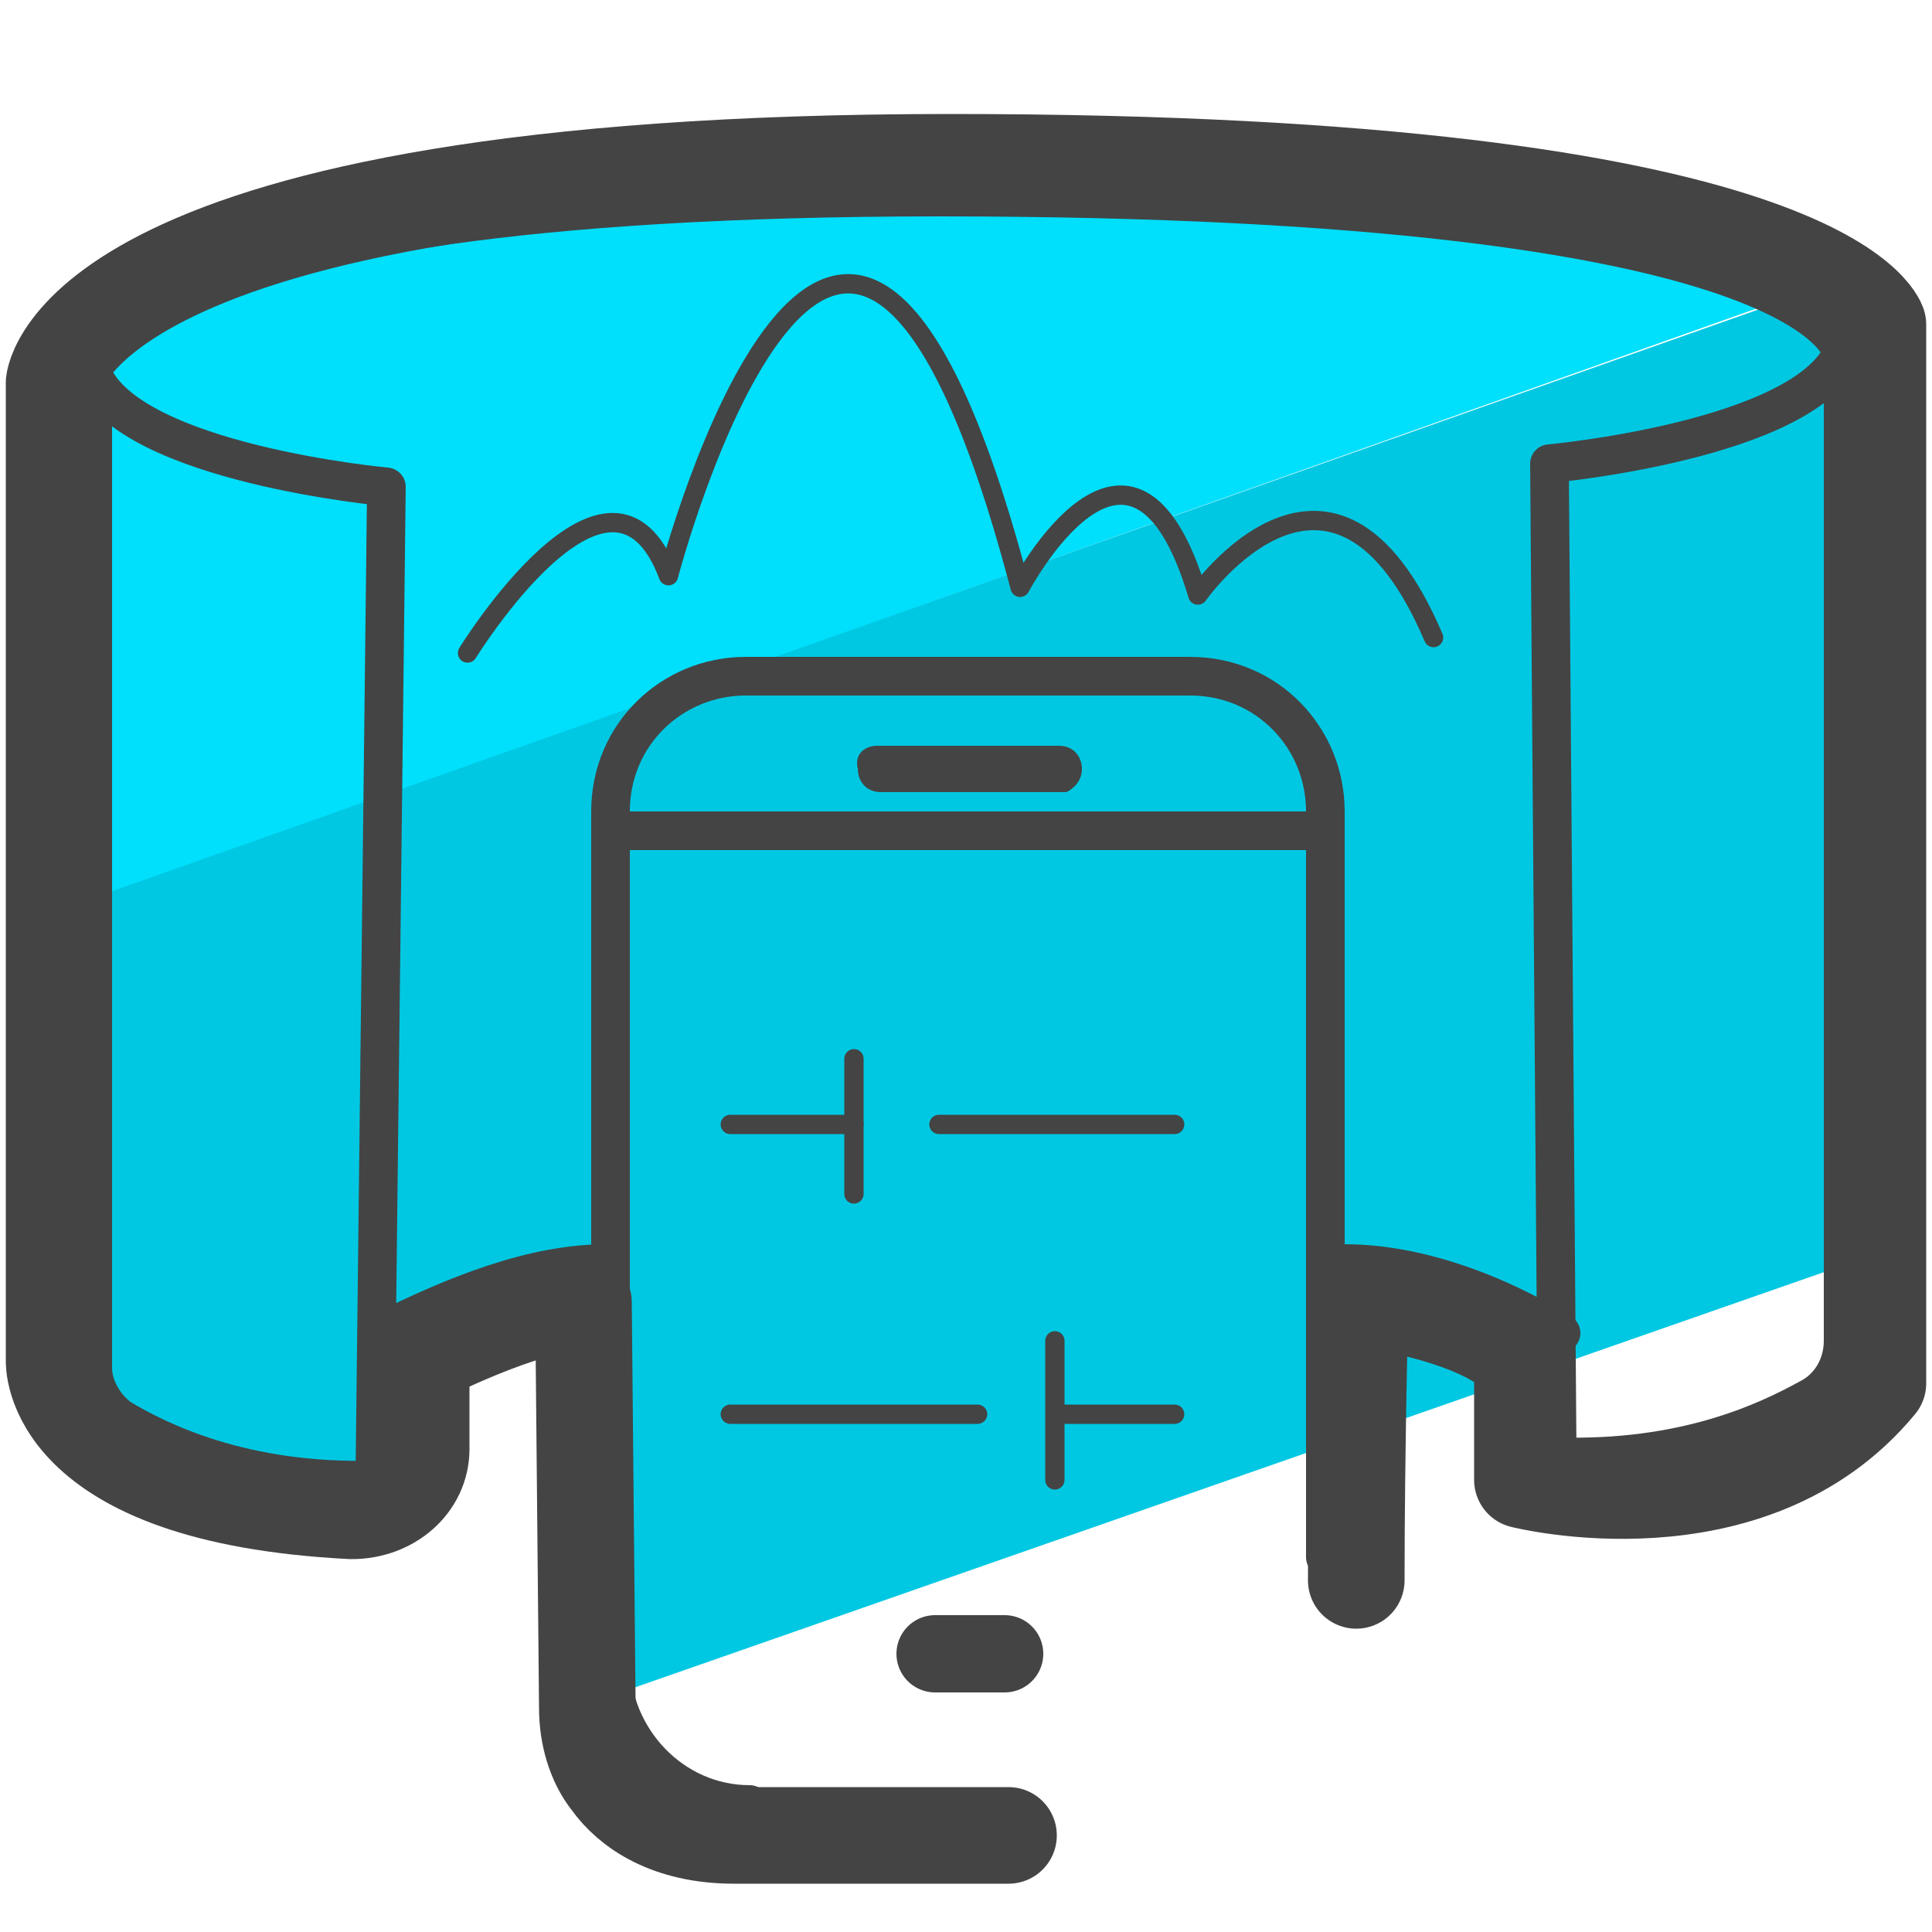 <svg xmlns="http://www.w3.org/2000/svg" id="Camada_3" x="0" y="0" version="1.1" viewBox="0 0 50 50" xml:space="preserve"><style>.st2,.st4{fill:none;stroke:#444;stroke-linecap:round;stroke-linejoin:round;stroke-miterlimit:10}.st4{stroke-width:.5}</style><path fill="#00dffc" d="M43.5 5.9L9.8 4.6c-.9 0-3.4 1.7-5.8 2.8-1.2.5-3 3.5-3 4.8v11.6L47.1 7.4c0-1.2-2.5-1.5-3.6-1.5z"/><path fill="#00c8e2" d="M1 25.7l.4 9.6c0 1 3.6 3 8.5 3.7 1.7.2.6-4.8 4.2-5.2 1.5-.2.7 10.5 1.1 10.3l33.5-11.7c1.1-.4-.4-.7-.4-1.9l.4-18.9c-.1-1.8-.9-4.4-2.6-3.8L2.8 23.1c-1.1.4-1.8 1.4-1.8 2.6z"/><path d="M2.4 9.7s0-4.6 21.9-4.6c23.1 0 23.4 4.1 23.4 4.1v25.5c0 .6-.3 1.2-.9 1.5-1.1.6-3.2 1.6-6.5 1.5L40.1 12s6.6-.6 7.6-2.9" class="st2"/><path d="M2.4 9.7v25.7c0 .5.3 1 .7 1.3 1 .6 3.2 1.7 6.6 1.6l.3-25.7S3.4 12 2.4 9.7m13.3 23c-1.9 0-3.9.8-5.9 1.8m30.6 0s-2.7-1.8-5.6-1.8" class="st2"/><path fill="none" stroke="#444" stroke-linecap="round" stroke-linejoin="round" stroke-miterlimit="10" stroke-width=".5" d="M12.1 16.9s3.7-6 5.2-2c0 0 4.5-17.2 9.1.3 0 0 2.9-5.5 4.6.2 0 0 3.5-5 6.1 1.1"/><path d="M22.1 29.1h-3.2" class="st4"/><path fill="#444" d="M22.2 19.9c0 .3.2.6.6.6h4.8c.2-.1.4-.3.4-.6s-.2-.6-.6-.6h-4.7c-.3 0-.6.2-.5.6z"/><path fill="none" stroke="#444" stroke-linecap="round" stroke-linejoin="round" stroke-miterlimit="10" d="M16.1 21.5h18"/><path fill="none" stroke="#444" stroke-linecap="round" stroke-miterlimit="10" d="M19.4 46.7c-2 0-3.6-1.7-3.6-3.7V21c0-2 1.6-3.5 3.5-3.5h11.5c2 0 3.5 1.6 3.5 3.5v19.3"/><path d="M27.3 36.6h3.1m-11.5 0h6.4m2-1.9v3.6m3.1-9.2h-6.1m-2.2 1.8v-3.5" class="st4"/><path fill="none" stroke="#444" stroke-linecap="round" stroke-linejoin="round" stroke-miterlimit="10" stroke-width="2" d="M24.2 42.8H26"/><path fill="none" stroke="#444" stroke-linecap="round" stroke-linejoin="round" stroke-miterlimit="10" stroke-width="2.5" d="M35.1 40.9c0-3.3.1-7.3.1-7.3s3.2.4 4.2 1.6v3.1s5.9 1.5 9.2-2.5V8.4s-1.3-4.2-24-4.2S1.4 9.9 1.4 9.9v25.3s-.2 3.5 7.7 3.9c1 0 1.8-.7 1.8-1.6v-2.4s2.7-1.4 4.2-1.4l.1 10.5c0 .7.2 1.4.6 1.9.5.7 1.5 1.4 3.2 1.4h7.1"/></svg>
